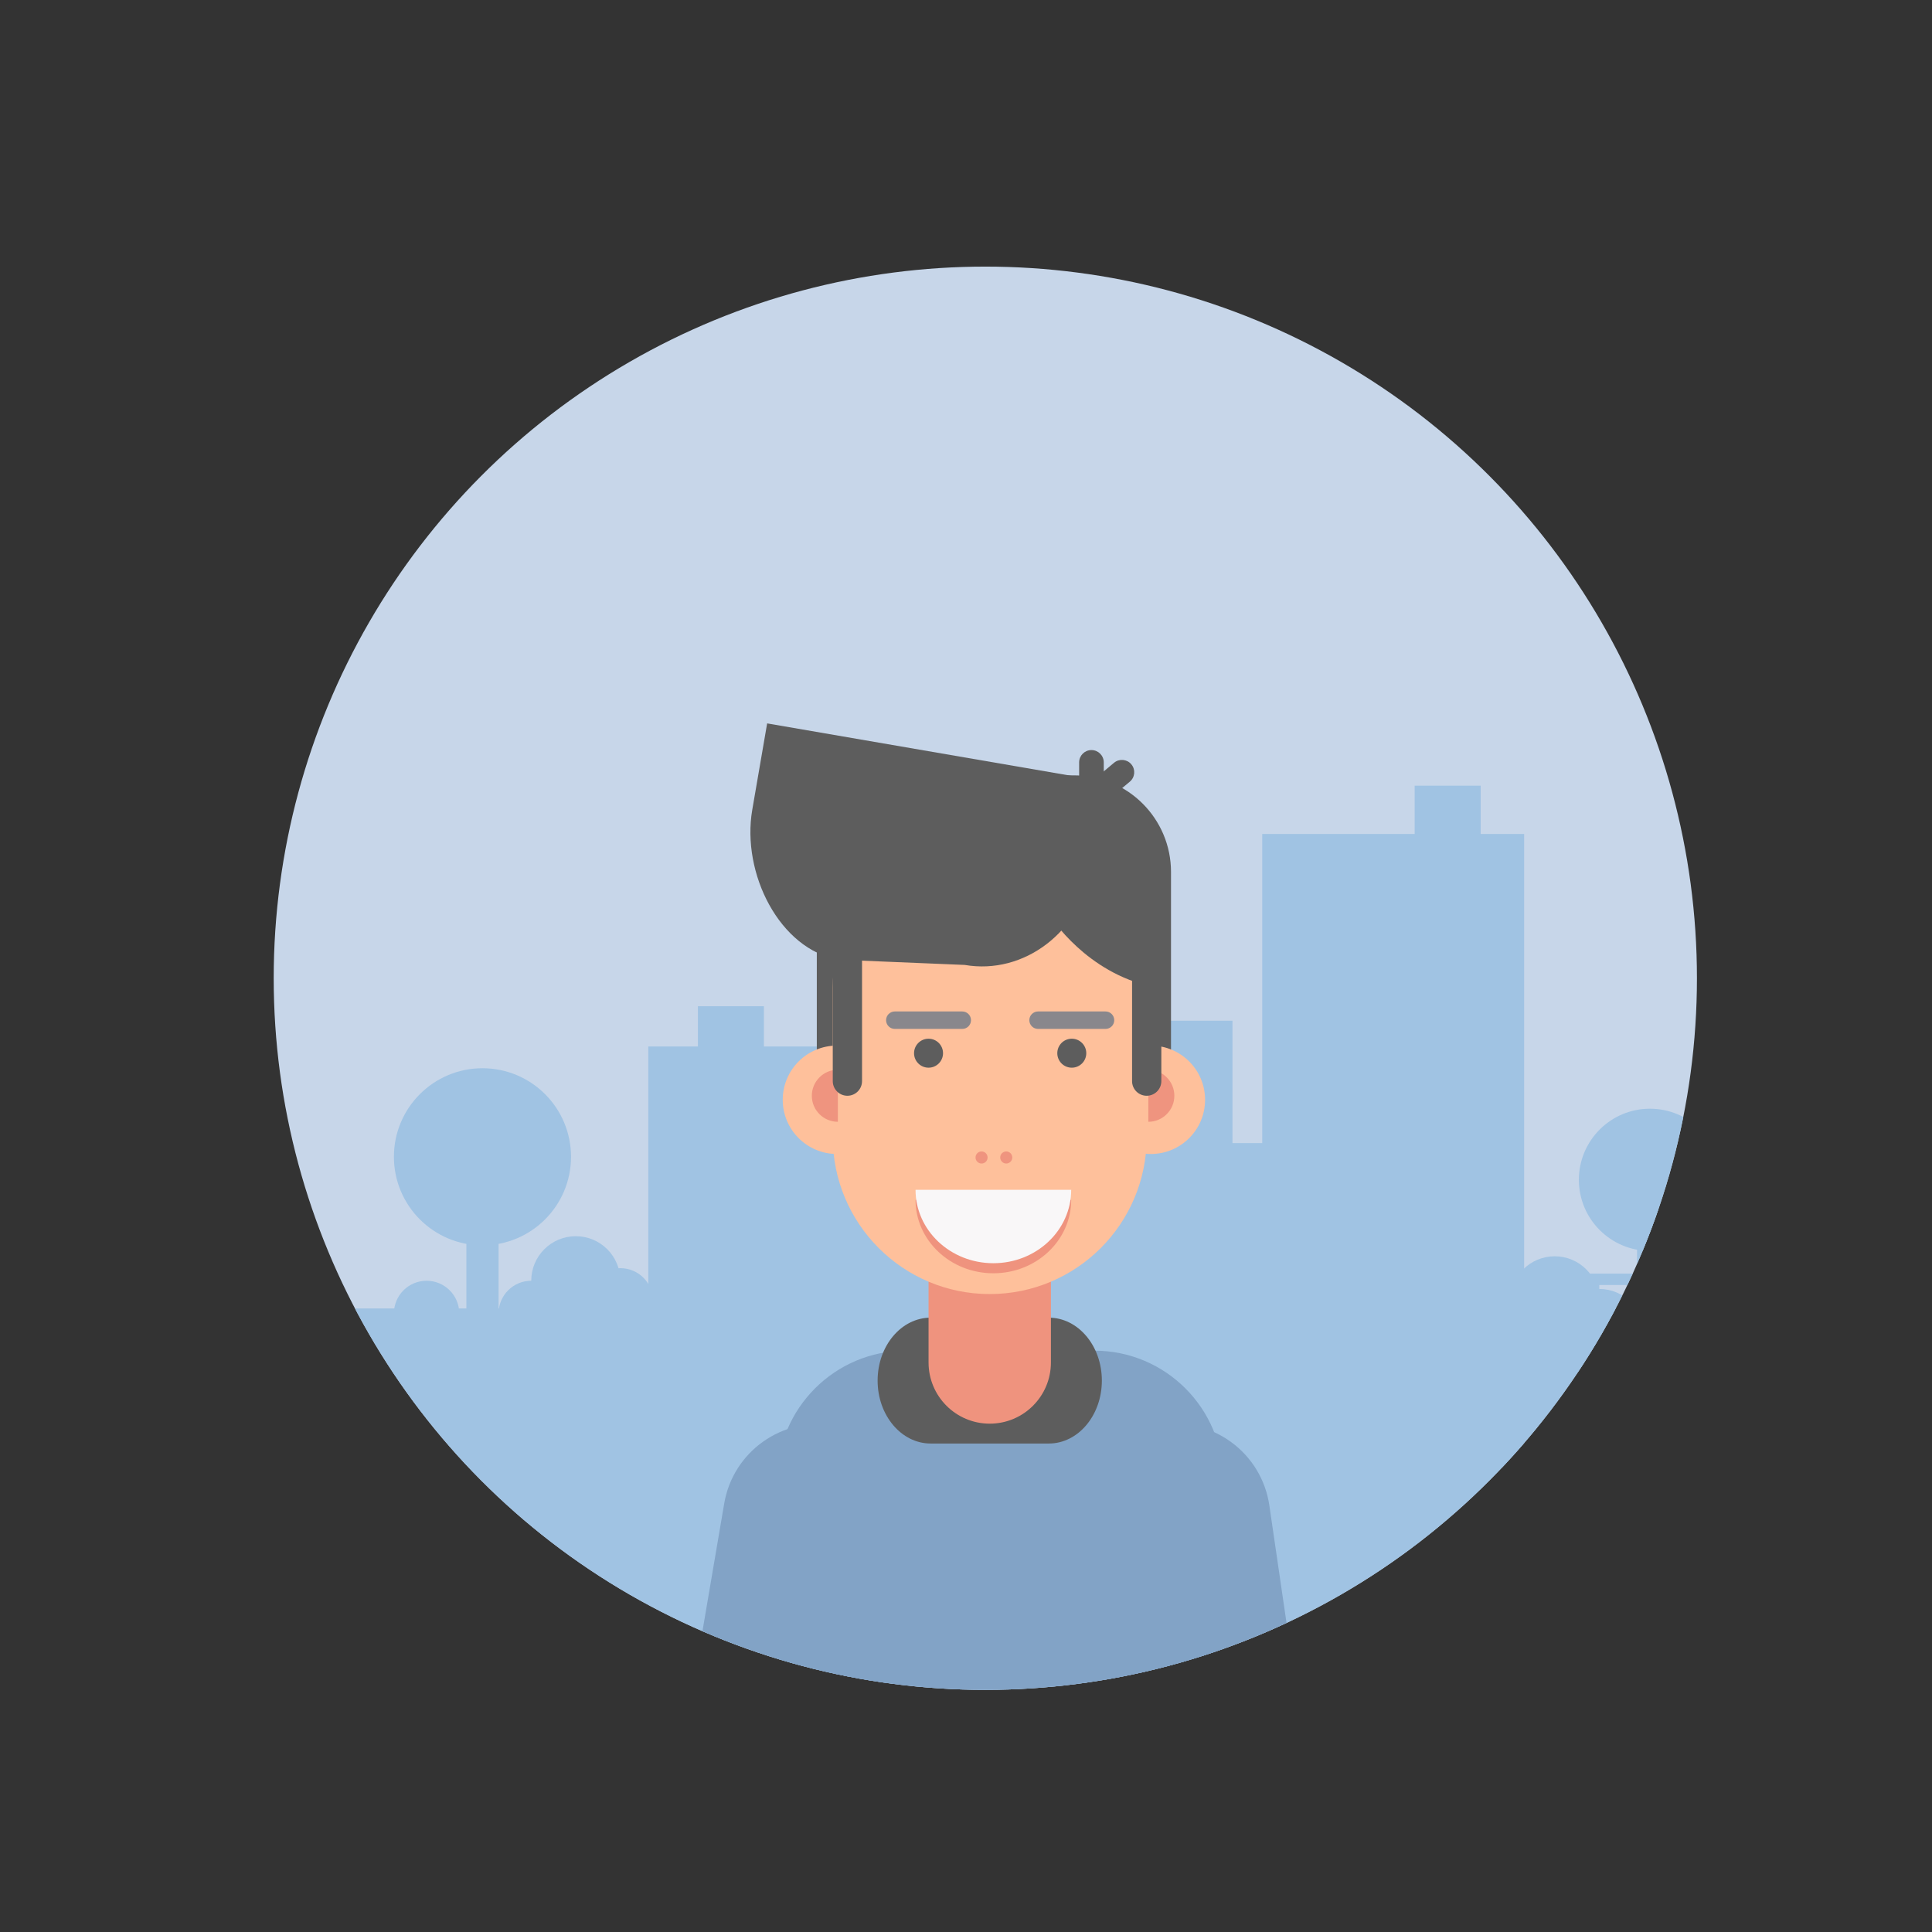 <?xml version="1.0" encoding="utf-8"?>
<!-- Generator: Adobe Illustrator 16.0.0, SVG Export Plug-In . SVG Version: 6.00 Build 0)  -->
<!DOCTYPE svg PUBLIC "-//W3C//DTD SVG 1.1//EN" "http://www.w3.org/Graphics/SVG/1.1/DTD/svg11.dtd">
<svg version="1.1" id="Layer_1" xmlns="http://www.w3.org/2000/svg" xmlns:xlink="http://www.w3.org/1999/xlink" x="0px" y="0px"
	 width="600px" height="600px" viewBox="0 0 600 600" enable-background="new 0 0 600 600" xml:space="preserve">
<rect x="0" y="0" width="600" height="600" fill="#333333" stroke="none"/>
<g>
	<defs>
		<circle id="SVGID_1_" cx="306" cy="303.797" r="221"/>
	</defs>
	<clipPath id="SVGID_2_">
		<use xlink:href="#SVGID_1_"  overflow="visible"/>
	</clipPath>
	<circle clip-path="url(#SVGID_2_)" fill="#C7D6E9" cx="306" cy="303.797" r="221"/>
	<g clip-path="url(#SVGID_2_)">
		<defs>
			<circle id="SVGID_3_" cx="306" cy="303.797" r="221"/>
		</defs>
		<clipPath id="SVGID_4_">
			<use xlink:href="#SVGID_3_"  overflow="visible"/>
		</clipPath>
		<g clip-path="url(#SVGID_4_)">
			<rect x="109.331" y="406.346" fill="#A0C3E3" width="447.337" height="204.319"/>
			<rect x="392" y="258.998" fill="#A0C3E3" width="81.335" height="197"/>
			<rect x="201.335" y="324.998" fill="#A0C3E3" width="71.817" height="131"/>
			<rect x="261.183" y="354.998" fill="#A0C3E3" width="142.152" height="131"/>
			<rect x="439.335" y="243.998" fill="#A0C3E3" width="20.5" height="38.5"/>
			<rect x="216.744" y="312.498" fill="#A0C3E3" width="20.5" height="38.5"/>
			<g>
				<circle fill="#A0C3E3" cx="149.835" cy="359.248" r="27.5"/>
				<rect x="144.835" y="370.998" fill="#A0C3E3" width="10" height="53.5"/>
			</g>
			<g>
				<circle fill="#A0C3E3" cx="512.412" cy="366.396" r="22.077"/>
				<rect x="508.398" y="375.829" fill="#A0C3E3" width="8.028" height="42.949"/>
			</g>
			<g>
				<rect x="486.28" y="395.537" fill="#A0C3E3" width="44.236" height="3.533"/>
				<rect x="487.668" y="397.304" fill="#A0C3E3" width="9" height="13.361"/>
				<rect x="521.516" y="397.304" fill="#A0C3E3" width="9" height="13.361"/>
			</g>
			<circle fill="#A0C3E3" cx="178.815" cy="397.748" r="13.833"/>
			<circle fill="#A0C3E3" cx="482.835" cy="403.984" r="13.833"/>
			<circle fill="#A0C3E3" cx="496.668" cy="414.131" r="13.833"/>
			<circle fill="#A0C3E3" cx="192.649" cy="403.984" r="10.147"/>
			<circle fill="#A0C3E3" cx="132.482" cy="407.896" r="10.147"/>
			<circle fill="#A0C3E3" cx="164.982" cy="407.896" r="10.147"/>
			<rect x="332.259" y="316.998" fill="#A0C3E3" width="50.5" height="56.5"/>
		</g>
	</g>
	<path clip-path="url(#SVGID_2_)" fill="#5D5D5D" d="M363.667,329.464c0,16.568-13.432,30-30,30h-50c-16.568,0-30-13.432-30-30
		v-58.667c0-16.568,13.432-30,30-30h50c16.568,0,30,13.432,30,30V329.464z"/>
	<path clip-path="url(#SVGID_2_)" fill="#82A3C6" d="M274.157,531.412c-2.753,16.166-18.088,27.036-34.252,24.284l0,0
		c-16.164-2.753-27.036-18.089-24.283-34.253l9.284-54.503c2.753-16.166,18.088-27.037,34.252-24.284l0,0
		c16.164,2.753,27.036,18.089,24.283,34.253L274.157,531.412z"/>
	<path clip-path="url(#SVGID_2_)" fill="#82A3C6" d="M402.208,522.232c2.374,16.225-8.855,31.301-25.08,33.674l0,0
		c-16.224,2.373-31.3-8.854-33.673-25.08l-8.002-54.706c-2.374-16.225,8.855-31.301,25.079-33.674l0,0
		c16.224-2.373,31.301,8.855,33.674,25.08L402.208,522.232z"/>
	<path clip-path="url(#SVGID_2_)" fill="#82A3C6" d="M379.859,549.463c0,22.092-17.909,40-40,40h-58.467c-22.091,0-40-17.908-40-40
		v-90c0-22.092,17.909-40,40-40h58.467c22.091,0,40,17.908,40,40V549.463z"/>
	<path clip-path="url(#SVGID_2_)" fill="#5D5D5D" d="M342.192,428.757c0,10.791-7.368,19.54-16.458,19.54h-36.726
		c-9.089,0-16.458-8.749-16.458-19.54l0,0c0-10.793,7.368-19.542,16.458-19.542h36.726
		C334.824,409.215,342.192,417.964,342.192,428.757L342.192,428.757z"/>
	<path clip-path="url(#SVGID_2_)" fill="#EF937E" d="M326.372,423.13c0,10.493-8.506,19-19,19l0,0c-10.494,0-19-8.507-19-19v-64.911
		c0-10.493,8.506-19,19-19l0,0c10.494,0,19,8.507,19,19V423.13z"/>
	<path clip-path="url(#SVGID_2_)" fill="#FEC09B" d="M356.119,353.135c0,26.922-21.825,48.747-48.748,48.747l0,0
		c-26.922,0-48.748-21.825-48.748-48.747v-46.498c0-26.922,21.825-48.748,48.748-48.748l0,0c26.922,0,48.748,21.825,48.748,48.748
		V353.135z"/>
	<circle clip-path="url(#SVGID_2_)" fill="#FEC09B" cx="357.414" cy="341.549" r="16.833"/>
	<circle clip-path="url(#SVGID_2_)" fill="#FEC09B" cx="259.919" cy="341.549" r="16.833"/>
	<path clip-path="url(#SVGID_2_)" fill="#5D5D5D" d="M238.245,224.658l-4.621,26.819c-3.403,19.749,8.486,43.4,26.876,46.569
		l39.11,1.621c18.391,3.169,36.058-10.272,39.46-30.021l4.621-26.819L238.245,224.658z"/>
	<path clip-path="url(#SVGID_2_)" fill="#5D5D5D" d="M326.372,284.796c0,0,10.961,17.334,31.628,21.667
		c1.667-6.334,3.333-25.333-5.167-31s-8.167-10.334-14.833-11.667s-10.333-5.333-18.333,0"/>
	<g clip-path="url(#SVGID_2_)">
		<path fill="#5D5D5D" d="M342.786,243.615c0,2.112-1.712,3.825-3.825,3.825l0,0c-2.112,0-3.825-1.712-3.825-3.825v-6.85
			c0-2.112,1.712-3.825,3.825-3.825l0,0c2.112,0,3.825,1.712,3.825,3.825V243.615z"/>
		<path fill="#5D5D5D" d="M345.622,247.154c-1.62,1.355-4.032,1.141-5.388-0.479l0,0c-1.355-1.62-1.141-4.032,0.479-5.388
			l5.253-4.396c1.62-1.355,4.032-1.141,5.388,0.479l0,0c1.355,1.62,1.141,4.032-0.479,5.388L345.622,247.154z"/>
	</g>
	<g clip-path="url(#SVGID_2_)">
		<path fill="#EF947F" d="M356.622,332.215v16.166c4.464,0,8.083-3.619,8.083-8.083S361.086,332.215,356.622,332.215z"/>
		<path fill="#EF947F" d="M260.205,332.215v16.166c-4.464,0-8.083-3.619-8.083-8.083S255.74,332.215,260.205,332.215z"/>
	</g>
	<path clip-path="url(#SVGID_2_)" fill="#5D5D5D" d="M360.663,335.754c0,2.51-2.034,4.544-4.544,4.544l0,0
		c-2.509,0-4.544-2.034-4.544-4.544v-37.58c0-2.51,2.035-4.544,4.544-4.544l0,0c2.51,0,4.544,2.034,4.544,4.544V335.754z"/>
	<path clip-path="url(#SVGID_2_)" fill="#5D5D5D" d="M267.712,335.754c0,2.51-2.034,4.544-4.544,4.544l0,0
		c-2.509,0-4.544-2.034-4.544-4.544v-37.58c0-2.51,2.035-4.544,4.544-4.544l0,0c2.51,0,4.544,2.034,4.544,4.544V335.754z"/>
	<g clip-path="url(#SVGID_2_)">
		<path fill="#89878C" d="M346.039,316.829c0,1.497-1.213,2.71-2.709,2.71h-20.953c-1.497,0-2.709-1.213-2.709-2.71l0,0
			c0-1.496,1.213-2.709,2.709-2.709h20.953C344.826,314.12,346.039,315.333,346.039,316.829L346.039,316.829z"/>
		<circle fill="#5D5D5D" cx="332.853" cy="327.081" r="4.5"/>
	</g>
	<g clip-path="url(#SVGID_2_)">
		<path fill="#89878C" d="M301.553,316.829c0,1.497-1.213,2.71-2.709,2.71h-20.953c-1.497,0-2.709-1.213-2.709-2.71l0,0
			c0-1.496,1.213-2.709,2.709-2.709h20.953C300.34,314.12,301.553,315.333,301.553,316.829L301.553,316.829z"/>
		<circle fill="#5D5D5D" cx="288.367" cy="327.081" r="4.5"/>
	</g>
	<path clip-path="url(#SVGID_2_)" fill="#EF947F" d="M328.145,372.21c1.074,1.036,0.299,3.553-1.99,5.138
		c-10.487,7.284-24.49,7.284-34.977,0c-2.289-1.585-3.065-4.101-1.99-5.138l0,0c1.076-1.047,3.256-0.568,5.078,0.683
		c8.636,5.997,20.166,5.997,28.802,0C324.889,371.642,327.069,371.163,328.145,372.21L328.145,372.21z"/>
	<g clip-path="url(#SVGID_2_)">
		<circle fill="#EF947F" cx="312.5" cy="359.465" r="1.875"/>
		<circle fill="#EF947F" cx="304.833" cy="359.465" r="1.875"/>
	</g>
	<circle clip-path="url(#SVGID_2_)" fill="none" cx="306" cy="303.797" r="221"/>
</g>
<path fill="#EF937E" d="M308.5,395.427c13.349,0,24.17-10.21,24.17-22.804H284.33C284.33,385.217,295.151,395.427,308.5,395.427z"/>
<path fill="#F9F7F8" d="M308.5,392.302c13.349,0,24.17-10.21,24.17-22.804H284.33C284.33,382.092,295.151,392.302,308.5,392.302z"/>
</svg>
